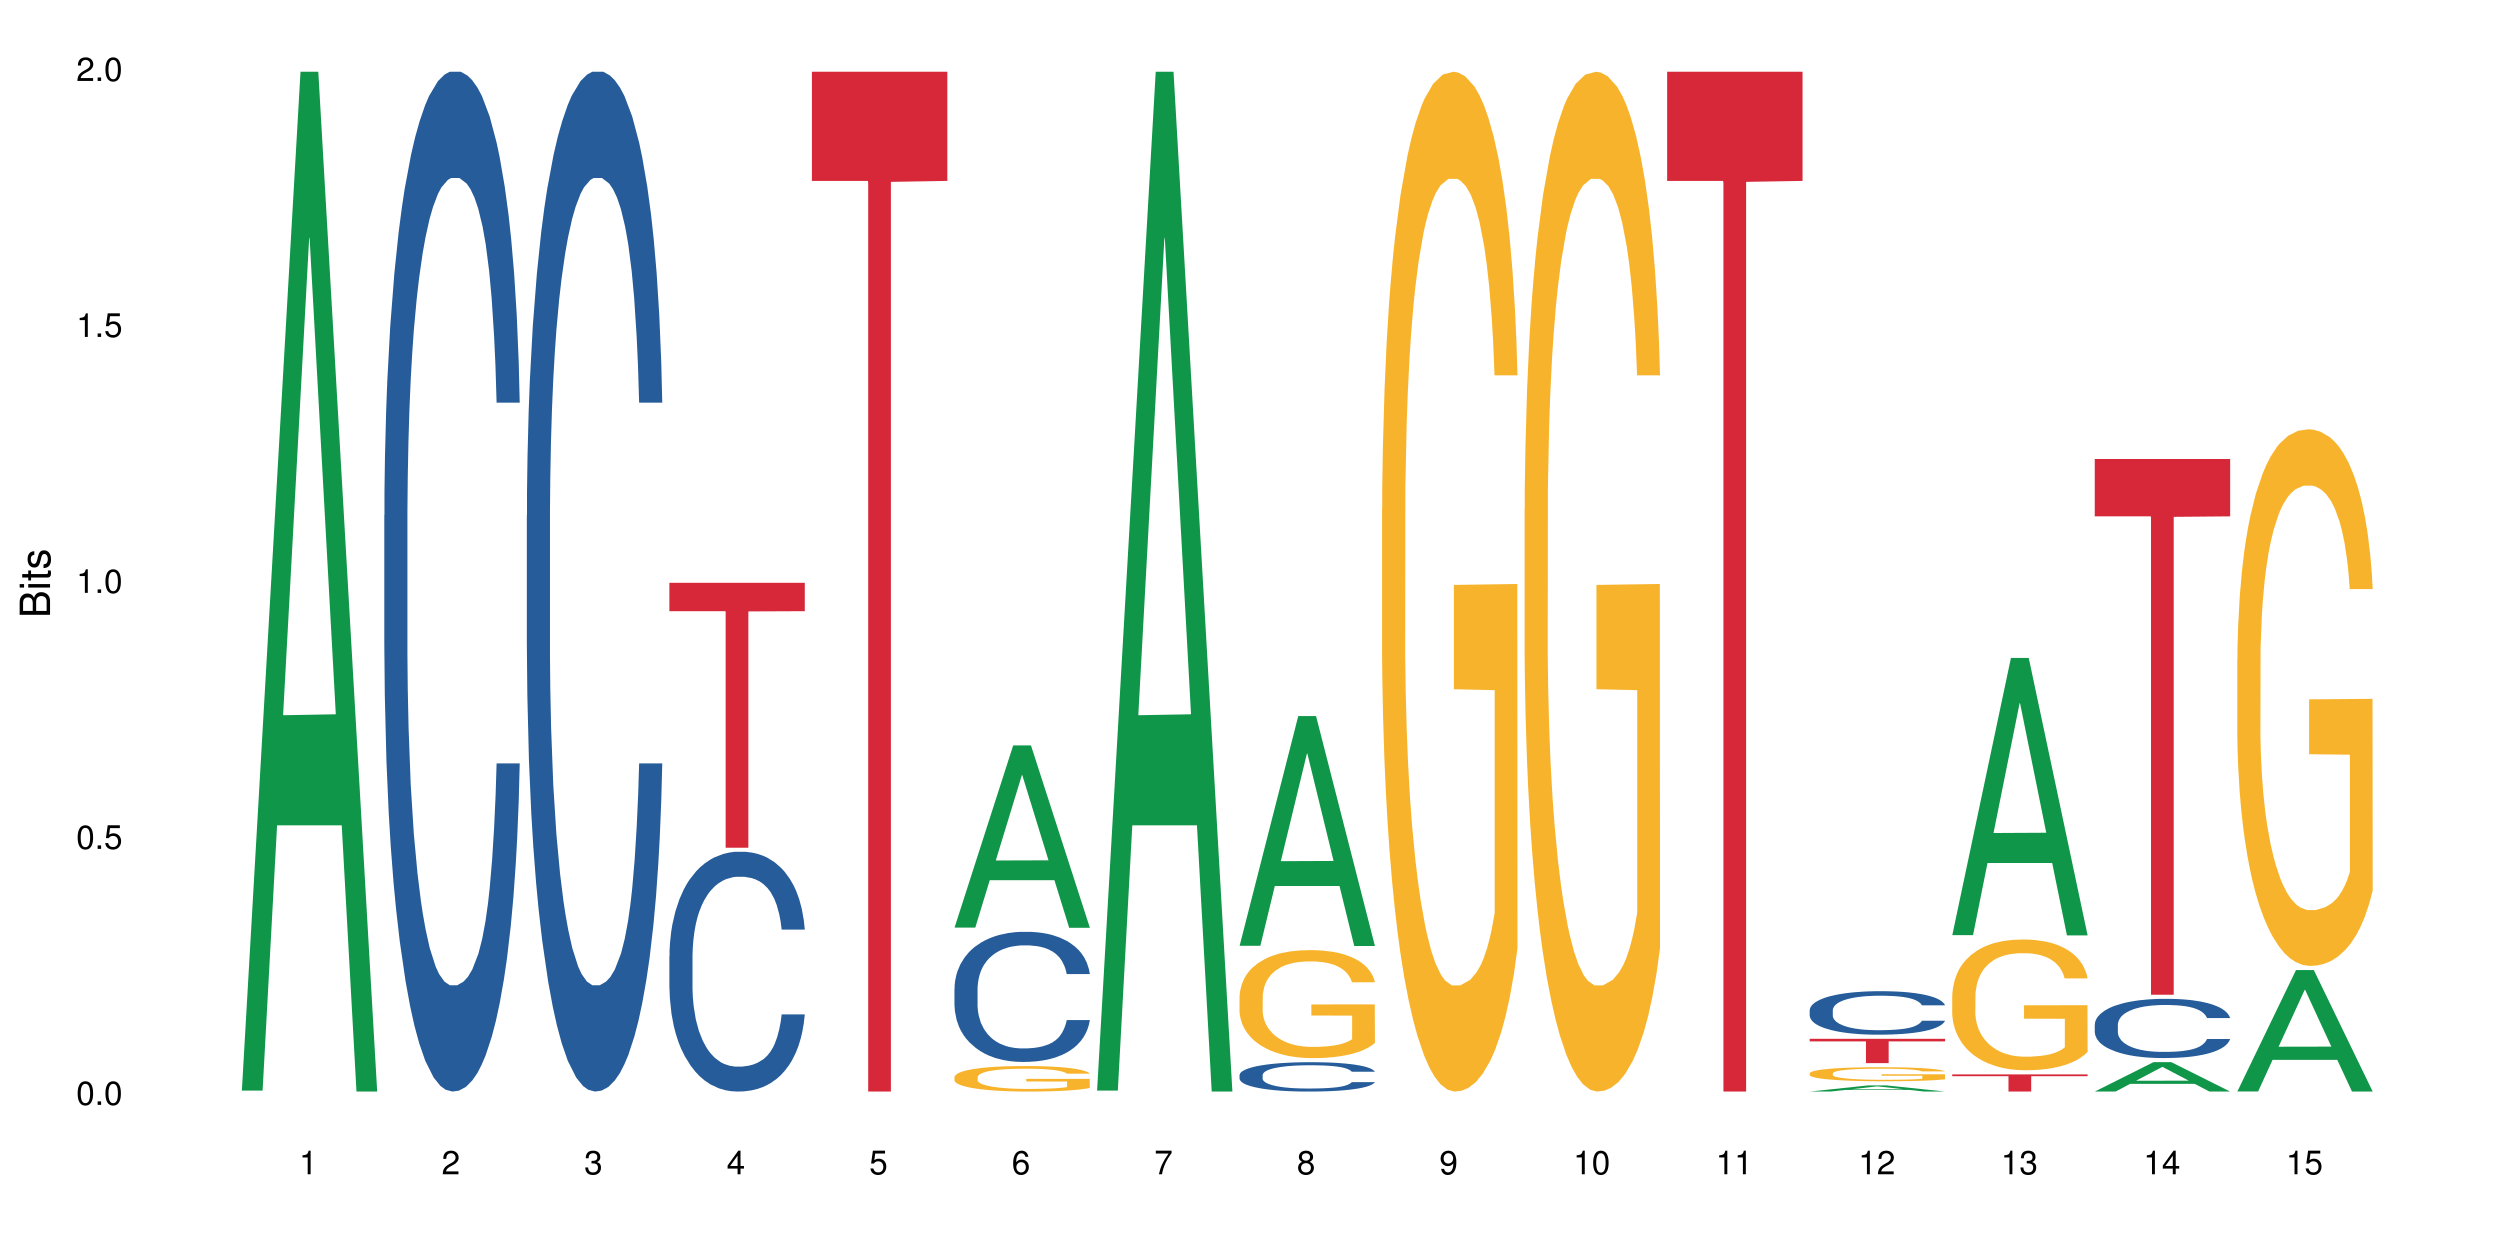 <?xml version="1.0" encoding="UTF-8"?>
<svg xmlns="http://www.w3.org/2000/svg" xmlns:xlink="http://www.w3.org/1999/xlink" width="720pt" height="360pt" viewBox="0 0 720 360" version="1.1">
<defs>
<g>
<symbol overflow="visible" id="glyph0-0">
<path style="stroke:none;" d=""/>
</symbol>
<symbol overflow="visible" id="glyph0-1">
<path style="stroke:none;" d="M 2.641 -6.797 C 2 -6.797 1.422 -6.531 1.078 -6.047 C 0.641 -5.453 0.406 -4.547 0.406 -3.297 C 0.406 -1 1.188 0.219 2.641 0.219 C 4.078 0.219 4.859 -1 4.859 -3.234 C 4.859 -4.562 4.656 -5.438 4.203 -6.047 C 3.844 -6.531 3.281 -6.797 2.641 -6.797 Z M 2.641 -6.047 C 3.547 -6.047 4 -5.125 4 -3.312 C 4 -1.375 3.562 -0.484 2.625 -0.484 C 1.734 -0.484 1.281 -1.422 1.281 -3.281 C 1.281 -5.141 1.734 -6.047 2.641 -6.047 Z M 2.641 -6.047 "/>
</symbol>
<symbol overflow="visible" id="glyph0-2">
<path style="stroke:none;" d="M 1.828 -1 L 0.828 -1 L 0.828 0 L 1.828 0 Z M 1.828 -1 "/>
</symbol>
<symbol overflow="visible" id="glyph0-3">
<path style="stroke:none;" d="M 4.562 -6.797 L 1.062 -6.797 L 0.547 -3.094 L 1.328 -3.094 C 1.719 -3.562 2.047 -3.734 2.578 -3.734 C 3.484 -3.734 4.062 -3.109 4.062 -2.094 C 4.062 -1.125 3.484 -0.531 2.578 -0.531 C 1.828 -0.531 1.375 -0.906 1.188 -1.672 L 0.328 -1.672 C 0.453 -1.109 0.547 -0.844 0.75 -0.594 C 1.125 -0.078 1.828 0.219 2.594 0.219 C 3.969 0.219 4.922 -0.781 4.922 -2.219 C 4.922 -3.562 4.031 -4.484 2.719 -4.484 C 2.25 -4.484 1.859 -4.359 1.469 -4.062 L 1.734 -5.969 L 4.562 -5.969 Z M 4.562 -6.797 "/>
</symbol>
<symbol overflow="visible" id="glyph0-4">
<path style="stroke:none;" d="M 2.484 -4.844 L 2.484 0 L 3.328 0 L 3.328 -6.797 L 2.766 -6.797 C 2.469 -5.75 2.281 -5.609 0.984 -5.453 L 0.984 -4.844 Z M 2.484 -4.844 "/>
</symbol>
<symbol overflow="visible" id="glyph0-5">
<path style="stroke:none;" d="M 4.859 -0.828 L 1.281 -0.828 C 1.359 -1.391 1.672 -1.75 2.5 -2.234 L 3.469 -2.75 C 4.406 -3.266 4.906 -3.969 4.906 -4.812 C 4.906 -5.375 4.672 -5.906 4.266 -6.266 C 3.859 -6.625 3.375 -6.797 2.719 -6.797 C 1.859 -6.797 1.219 -6.5 0.844 -5.922 C 0.609 -5.562 0.5 -5.125 0.484 -4.438 L 1.328 -4.438 C 1.359 -4.906 1.406 -5.188 1.531 -5.406 C 1.75 -5.812 2.188 -6.062 2.703 -6.062 C 3.469 -6.062 4.031 -5.516 4.031 -4.781 C 4.031 -4.25 3.719 -3.797 3.125 -3.438 L 2.234 -2.938 C 0.812 -2.141 0.406 -1.5 0.328 0 L 4.859 0 Z M 4.859 -0.828 "/>
</symbol>
<symbol overflow="visible" id="glyph0-6">
<path style="stroke:none;" d="M 2.125 -3.125 L 2.578 -3.125 C 3.516 -3.125 3.984 -2.703 3.984 -1.891 C 3.984 -1.031 3.469 -0.531 2.578 -0.531 C 1.656 -0.531 1.203 -0.984 1.156 -1.969 L 0.312 -1.969 C 0.344 -1.422 0.438 -1.078 0.609 -0.766 C 0.953 -0.109 1.625 0.219 2.547 0.219 C 3.953 0.219 4.859 -0.609 4.859 -1.906 C 4.859 -2.766 4.516 -3.25 3.703 -3.516 C 4.344 -3.766 4.656 -4.25 4.656 -4.938 C 4.656 -6.109 3.875 -6.797 2.578 -6.797 C 1.203 -6.797 0.484 -6.047 0.453 -4.609 L 1.297 -4.609 C 1.312 -5.016 1.344 -5.25 1.453 -5.453 C 1.641 -5.828 2.062 -6.062 2.594 -6.062 C 3.344 -6.062 3.797 -5.625 3.797 -4.906 C 3.797 -4.422 3.609 -4.141 3.25 -3.984 C 3.016 -3.891 2.719 -3.844 2.125 -3.844 Z M 2.125 -3.125 "/>
</symbol>
<symbol overflow="visible" id="glyph0-7">
<path style="stroke:none;" d="M 3.141 -1.625 L 3.141 0 L 3.984 0 L 3.984 -1.625 L 4.984 -1.625 L 4.984 -2.391 L 3.984 -2.391 L 3.984 -6.797 L 3.359 -6.797 L 0.266 -2.516 L 0.266 -1.625 Z M 3.141 -2.391 L 1 -2.391 L 3.141 -5.359 Z M 3.141 -2.391 "/>
</symbol>
<symbol overflow="visible" id="glyph0-8">
<path style="stroke:none;" d="M 4.781 -5.031 C 4.609 -6.141 3.891 -6.797 2.844 -6.797 C 2.094 -6.797 1.422 -6.438 1.031 -5.828 C 0.609 -5.172 0.406 -4.344 0.406 -3.094 C 0.406 -1.953 0.578 -1.234 0.984 -0.625 C 1.359 -0.078 1.953 0.219 2.703 0.219 C 3.984 0.219 4.922 -0.734 4.922 -2.078 C 4.922 -3.344 4.062 -4.234 2.844 -4.234 C 2.172 -4.234 1.641 -3.969 1.281 -3.469 C 1.281 -5.125 1.828 -6.047 2.797 -6.047 C 3.391 -6.047 3.797 -5.672 3.938 -5.031 Z M 2.734 -3.484 C 3.547 -3.484 4.062 -2.922 4.062 -2 C 4.062 -1.156 3.484 -0.531 2.703 -0.531 C 1.922 -0.531 1.328 -1.188 1.328 -2.047 C 1.328 -2.891 1.906 -3.484 2.734 -3.484 Z M 2.734 -3.484 "/>
</symbol>
<symbol overflow="visible" id="glyph0-9">
<path style="stroke:none;" d="M 4.984 -6.797 L 0.438 -6.797 L 0.438 -5.969 L 4.109 -5.969 C 2.5 -3.656 1.828 -2.234 1.328 0 L 2.219 0 C 2.594 -2.172 3.453 -4.047 4.984 -6.094 Z M 4.984 -6.797 "/>
</symbol>
<symbol overflow="visible" id="glyph0-10">
<path style="stroke:none;" d="M 3.75 -3.578 C 4.453 -4 4.688 -4.344 4.688 -4.984 C 4.688 -6.047 3.844 -6.797 2.641 -6.797 C 1.438 -6.797 0.594 -6.047 0.594 -4.984 C 0.594 -4.359 0.828 -4.016 1.516 -3.578 C 0.734 -3.203 0.359 -2.641 0.359 -1.891 C 0.359 -0.641 1.297 0.219 2.641 0.219 C 3.984 0.219 4.922 -0.641 4.922 -1.875 C 4.922 -2.641 4.531 -3.203 3.75 -3.578 Z M 2.641 -6.047 C 3.359 -6.047 3.812 -5.625 3.812 -4.969 C 3.812 -4.344 3.344 -3.922 2.641 -3.922 C 1.922 -3.922 1.453 -4.344 1.453 -4.984 C 1.453 -5.625 1.922 -6.047 2.641 -6.047 Z M 2.641 -3.203 C 3.484 -3.203 4.062 -2.672 4.062 -1.875 C 4.062 -1.062 3.484 -0.531 2.625 -0.531 C 1.797 -0.531 1.219 -1.078 1.219 -1.875 C 1.219 -2.672 1.797 -3.203 2.641 -3.203 Z M 2.641 -3.203 "/>
</symbol>
<symbol overflow="visible" id="glyph0-11">
<path style="stroke:none;" d="M 0.516 -1.547 C 0.672 -0.438 1.406 0.219 2.438 0.219 C 3.188 0.219 3.859 -0.141 4.266 -0.75 C 4.688 -1.406 4.891 -2.25 4.891 -3.484 C 4.891 -4.625 4.703 -5.359 4.312 -5.953 C 3.938 -6.5 3.344 -6.797 2.594 -6.797 C 1.297 -6.797 0.359 -5.844 0.359 -4.516 C 0.359 -3.25 1.234 -2.344 2.453 -2.344 C 3.094 -2.344 3.562 -2.578 4.016 -3.109 C 4 -1.453 3.469 -0.531 2.5 -0.531 C 1.906 -0.531 1.484 -0.906 1.359 -1.547 Z M 2.578 -6.062 C 3.375 -6.062 3.969 -5.406 3.969 -4.531 C 3.969 -3.688 3.375 -3.094 2.547 -3.094 C 1.734 -3.094 1.234 -3.672 1.234 -4.578 C 1.234 -5.438 1.797 -6.062 2.578 -6.062 Z M 2.578 -6.062 "/>
</symbol>
<symbol overflow="visible" id="glyph1-0">
<path style="stroke:none;" d=""/>
</symbol>
<symbol overflow="visible" id="glyph1-1">
<path style="stroke:none;" d="M 0 -0.953 L 0 -4.891 C 0 -5.719 -0.234 -6.344 -0.734 -6.797 C -1.188 -7.234 -1.812 -7.469 -2.5 -7.469 C -3.547 -7.469 -4.188 -7 -4.625 -5.875 C -4.984 -6.672 -5.641 -7.094 -6.531 -7.094 C -7.156 -7.094 -7.734 -6.859 -8.141 -6.391 C -8.562 -5.938 -8.75 -5.344 -8.75 -4.5 L -8.75 -0.953 Z M -4.984 -2.062 L -7.766 -2.062 L -7.766 -4.219 C -7.766 -4.844 -7.688 -5.203 -7.453 -5.5 C -7.219 -5.812 -6.859 -5.969 -6.375 -5.969 C -5.906 -5.969 -5.531 -5.812 -5.297 -5.5 C -5.062 -5.203 -4.984 -4.844 -4.984 -4.219 Z M -0.984 -2.062 L -4 -2.062 L -4 -4.781 C -4 -5.328 -3.859 -5.688 -3.578 -5.953 C -3.297 -6.219 -2.922 -6.359 -2.484 -6.359 C -2.062 -6.359 -1.688 -6.219 -1.406 -5.953 C -1.109 -5.688 -0.984 -5.328 -0.984 -4.781 Z M -0.984 -2.062 "/>
</symbol>
<symbol overflow="visible" id="glyph1-2">
<path style="stroke:none;" d="M -6.281 -1.797 L -6.281 -0.797 L 0 -0.797 L 0 -1.797 Z M -8.75 -1.797 L -8.75 -0.797 L -7.484 -0.797 L -7.484 -1.797 Z M -8.75 -1.797 "/>
</symbol>
<symbol overflow="visible" id="glyph1-3">
<path style="stroke:none;" d="M -6.281 -3.047 L -6.281 -2.016 L -8.016 -2.016 L -8.016 -1.016 L -6.281 -1.016 L -6.281 -0.172 L -5.469 -0.172 L -5.469 -1.016 L -0.719 -1.016 C -0.078 -1.016 0.281 -1.453 0.281 -2.234 C 0.281 -2.469 0.25 -2.719 0.188 -3.047 L -0.641 -3.047 C -0.609 -2.922 -0.594 -2.766 -0.594 -2.562 C -0.594 -2.141 -0.719 -2.016 -1.156 -2.016 L -5.469 -2.016 L -5.469 -3.047 Z M -6.281 -3.047 "/>
</symbol>
<symbol overflow="visible" id="glyph1-4">
<path style="stroke:none;" d="M -4.531 -5.25 C -5.766 -5.25 -6.469 -4.422 -6.469 -2.969 C -6.469 -1.516 -5.719 -0.562 -4.547 -0.562 C -3.562 -0.562 -3.094 -1.062 -2.734 -2.562 L -2.516 -3.484 C -2.344 -4.188 -2.094 -4.469 -1.625 -4.469 C -1.047 -4.469 -0.641 -3.875 -0.641 -3 C -0.641 -2.453 -0.797 -2 -1.062 -1.75 C -1.25 -1.594 -1.422 -1.531 -1.875 -1.469 L -1.875 -0.406 C -0.422 -0.453 0.281 -1.266 0.281 -2.922 C 0.281 -4.5 -0.5 -5.516 -1.719 -5.516 C -2.656 -5.516 -3.172 -4.984 -3.469 -3.734 L -3.703 -2.766 C -3.891 -1.953 -4.156 -1.609 -4.594 -1.609 C -5.172 -1.609 -5.547 -2.125 -5.547 -2.938 C -5.547 -3.75 -5.203 -4.172 -4.531 -4.203 Z M -4.531 -5.25 "/>
</symbol>
</g>
</defs>
<g id="surface21832">
<rect x="0" y="0" width="720" height="360" style="fill:rgb(100%,100%,100%);fill-opacity:1;stroke:none;"/>
<path style=" stroke:none;fill-rule:nonzero;fill:rgb(6.275%,58.824%,28.235%);fill-opacity:1;" d="M 69.629 314.094 L 69.672 313.82 L 86.547 20.664 L 91.672 20.664 L 108.629 314.371 L 102.668 314.371 L 98.418 237.703 L 79.797 237.703 L 75.629 314.094 L 69.629 314.094 L 81.586 205.988 L 96.711 205.711 L 89.172 68.648 L 89.086 68.375 L 89.004 69.199 L 81.547 205.711 L 81.586 205.988 Z M 69.629 314.094 "/>
<path style=" stroke:none;fill-rule:nonzero;fill:rgb(14.51%,36.078%,60%);fill-opacity:1;" d="M 110.68 148.457 L 110.727 148.188 L 110.727 141.742 L 110.871 131.543 L 111.203 118.656 L 111.535 109.797 L 112.391 93.957 L 113.582 78.652 L 114.816 66.84 L 115.723 59.859 L 116.531 54.492 L 118.383 44.559 L 119.574 39.457 L 120.859 34.891 L 122.426 30.328 L 123.57 27.645 L 126.137 23.348 L 128.039 21.469 L 129.512 20.664 L 132.699 20.664 L 134.602 21.738 L 135.98 23.078 L 137.504 25.227 L 138.789 27.645 L 141.023 33.551 L 143.02 41.066 L 143.922 45.363 L 145.352 53.684 L 146.445 61.738 L 147.207 68.719 L 148.062 78.652 L 148.82 90.734 L 149.395 104.426 L 149.68 115.969 L 143.02 115.969 L 142.688 105.23 L 142.305 96.91 L 141.594 85.902 L 140.879 78.117 L 139.883 70.332 L 138.977 65.23 L 137.742 60.129 L 136.648 56.906 L 135.504 54.492 L 134.41 52.879 L 132.32 51.27 L 129.895 51.27 L 128.988 51.805 L 127.137 53.953 L 126.137 55.832 L 124.711 59.59 L 123.711 63.082 L 122.523 68.449 L 121.715 73.016 L 120.715 79.996 L 120 86.172 L 119.191 95.031 L 118.719 101.742 L 118.289 109.258 L 117.91 118.117 L 117.625 127.516 L 117.434 137.449 L 117.34 147.113 L 117.34 188.727 L 117.434 198.391 L 117.672 209.668 L 118.289 226.043 L 119.191 240.273 L 120.238 251.547 L 121.238 259.602 L 121.809 263.359 L 122.57 267.656 L 123.758 273.027 L 125.473 278.395 L 126.469 280.543 L 127.992 282.691 L 129.562 283.766 L 131.652 283.766 L 133.508 282.691 L 134.746 281.348 L 136.027 279.199 L 137.789 274.637 L 138.883 270.34 L 139.832 265.242 L 140.547 260.141 L 141.023 255.844 L 141.734 247.52 L 142.305 238.395 L 142.734 228.996 L 143.02 219.867 L 149.68 219.867 L 149.395 230.609 L 148.965 241.078 L 148.535 248.863 L 147.871 258.262 L 147.109 266.582 L 146.016 275.98 L 145.113 282.152 L 143.922 288.867 L 142.828 293.969 L 141.641 298.531 L 139.883 303.898 L 138.738 306.586 L 137.504 309 L 136.027 311.148 L 134.176 313.027 L 132.176 314.102 L 130.32 314.371 L 128.324 313.832 L 126.852 312.762 L 124.898 310.344 L 122.473 305.512 L 120.715 300.41 L 119.336 295.309 L 118.148 289.941 L 116.816 282.691 L 115.102 270.879 L 114.059 261.75 L 113.344 254.234 L 112.535 243.762 L 111.965 234.367 L 111.297 219.332 L 110.824 200.27 L 110.68 185.504 Z M 110.68 148.457 "/>
<path style=" stroke:none;fill-rule:nonzero;fill:rgb(14.51%,36.078%,60%);fill-opacity:1;" d="M 151.73 148.457 L 151.777 148.188 L 151.777 141.742 L 151.922 131.543 L 152.254 118.656 L 152.586 109.797 L 153.441 93.957 L 154.633 78.652 L 155.867 66.84 L 156.773 59.859 L 157.582 54.492 L 159.434 44.559 L 160.625 39.457 L 161.91 34.891 L 163.477 30.328 L 164.617 27.645 L 167.188 23.348 L 169.09 21.469 L 170.562 20.664 L 173.75 20.664 L 175.652 21.738 L 177.031 23.078 L 178.555 25.227 L 179.84 27.645 L 182.074 33.551 L 184.07 41.066 L 184.973 45.363 L 186.402 53.684 L 187.496 61.738 L 188.254 68.719 L 189.113 78.652 L 189.871 90.734 L 190.445 104.426 L 190.73 115.969 L 184.07 115.969 L 183.738 105.23 L 183.355 96.91 L 182.645 85.902 L 181.93 78.117 L 180.934 70.332 L 180.027 65.23 L 178.793 60.129 L 177.699 56.906 L 176.555 54.492 L 175.461 52.879 L 173.371 51.27 L 170.945 51.27 L 170.039 51.805 L 168.188 53.953 L 167.188 55.832 L 165.762 59.59 L 164.762 63.082 L 163.574 68.449 L 162.766 73.016 L 161.766 79.996 L 161.051 86.172 L 160.242 95.031 L 159.77 101.742 L 159.34 109.258 L 158.961 118.117 L 158.676 127.516 L 158.484 137.449 L 158.391 147.113 L 158.391 188.727 L 158.484 198.391 L 158.723 209.668 L 159.34 226.043 L 160.242 240.273 L 161.289 251.547 L 162.289 259.602 L 162.859 263.359 L 163.621 267.656 L 164.809 273.027 L 166.52 278.395 L 167.52 280.543 L 169.043 282.691 L 170.613 283.766 L 172.703 283.766 L 174.559 282.691 L 175.797 281.348 L 177.078 279.199 L 178.84 274.637 L 179.934 270.34 L 180.883 265.242 L 181.598 260.141 L 182.074 255.844 L 182.785 247.52 L 183.355 238.395 L 183.785 228.996 L 184.07 219.867 L 190.73 219.867 L 190.445 230.609 L 190.016 241.078 L 189.586 248.863 L 188.922 258.262 L 188.16 266.582 L 187.066 275.98 L 186.164 282.152 L 184.973 288.867 L 183.879 293.969 L 182.691 298.531 L 180.934 303.898 L 179.789 306.586 L 178.555 309 L 177.078 311.148 L 175.227 313.027 L 173.227 314.102 L 171.371 314.371 L 169.375 313.832 L 167.902 312.762 L 165.949 310.344 L 163.523 305.512 L 161.766 300.41 L 160.387 295.309 L 159.199 289.941 L 157.867 282.691 L 156.152 270.879 L 155.105 261.75 L 154.395 254.234 L 153.586 243.762 L 153.016 234.367 L 152.348 219.332 L 151.875 200.27 L 151.73 185.504 Z M 151.73 148.457 "/>
<path style=" stroke:none;fill-rule:nonzero;fill:rgb(14.51%,36.078%,60%);fill-opacity:1;" d="M 192.781 275.363 L 192.828 275.301 L 192.828 273.785 L 192.973 271.387 L 193.305 268.359 L 193.637 266.277 L 194.492 262.551 L 195.684 258.953 L 196.918 256.176 L 197.824 254.535 L 198.633 253.273 L 200.484 250.938 L 201.676 249.738 L 202.957 248.664 L 204.527 247.594 L 205.668 246.961 L 208.238 245.953 L 210.141 245.512 L 211.613 245.32 L 214.801 245.32 L 216.703 245.574 L 218.082 245.891 L 219.605 246.395 L 220.887 246.961 L 223.125 248.352 L 225.121 250.117 L 226.023 251.129 L 227.453 253.086 L 228.547 254.977 L 229.305 256.617 L 230.164 258.953 L 230.922 261.793 L 231.496 265.012 L 231.781 267.727 L 225.121 267.727 L 224.789 265.203 L 224.406 263.246 L 223.695 260.656 L 222.98 258.828 L 221.984 256.996 L 221.078 255.797 L 219.844 254.598 L 218.75 253.84 L 217.605 253.273 L 216.512 252.895 L 214.422 252.516 L 211.996 252.516 L 211.09 252.641 L 209.238 253.148 L 208.238 253.59 L 206.812 254.473 L 205.812 255.293 L 204.625 256.555 L 203.816 257.629 L 202.816 259.27 L 202.102 260.723 L 201.293 262.805 L 200.82 264.383 L 200.391 266.148 L 200.012 268.23 L 199.727 270.441 L 199.535 272.777 L 199.441 275.047 L 199.441 284.832 L 199.535 287.105 L 199.773 289.754 L 200.391 293.605 L 201.293 296.949 L 202.34 299.602 L 203.34 301.496 L 203.91 302.379 L 204.672 303.387 L 205.859 304.652 L 207.57 305.914 L 208.57 306.418 L 210.094 306.922 L 211.664 307.176 L 213.754 307.176 L 215.609 306.922 L 216.848 306.605 L 218.129 306.102 L 219.891 305.031 L 220.984 304.02 L 221.934 302.82 L 222.648 301.621 L 223.125 300.609 L 223.836 298.656 L 224.406 296.508 L 224.836 294.301 L 225.121 292.152 L 231.781 292.152 L 231.496 294.68 L 231.066 297.141 L 230.637 298.969 L 229.973 301.18 L 229.211 303.137 L 228.117 305.344 L 227.215 306.797 L 226.023 308.375 L 224.93 309.574 L 223.742 310.648 L 221.984 311.91 L 220.84 312.539 L 219.605 313.109 L 218.129 313.613 L 216.277 314.055 L 214.277 314.309 L 212.422 314.371 L 210.426 314.246 L 208.953 313.992 L 207 313.426 L 204.574 312.289 L 202.816 311.09 L 201.438 309.891 L 200.25 308.629 L 198.918 306.922 L 197.203 304.145 L 196.156 302 L 195.445 300.234 L 194.637 297.77 L 194.066 295.562 L 193.398 292.027 L 192.926 287.547 L 192.781 284.074 Z M 192.781 275.363 "/>
<path style=" stroke:none;fill-rule:nonzero;fill:rgb(83.922%,15.686%,22.353%);fill-opacity:1;" d="M 192.781 167.852 L 231.781 167.852 L 231.781 176.016 L 215.527 176.09 L 215.527 244.141 L 208.988 244.141 L 208.988 176.16 L 208.891 176.016 L 192.781 176.016 Z M 192.781 167.852 "/>
<path style=" stroke:none;fill-rule:nonzero;fill:rgb(83.922%,15.686%,22.353%);fill-opacity:1;" d="M 233.832 20.664 L 272.832 20.664 L 272.832 52.102 L 256.578 52.379 L 256.578 314.371 L 250.039 314.371 L 250.039 52.652 L 249.941 52.102 L 233.832 52.102 Z M 233.832 20.664 "/>
<path style=" stroke:none;fill-rule:nonzero;fill:rgb(6.275%,58.824%,28.235%);fill-opacity:1;" d="M 274.883 267.148 L 274.926 267.102 L 291.797 214.684 L 296.922 214.684 L 313.883 267.199 L 307.922 267.199 L 303.672 253.492 L 285.051 253.492 L 280.883 267.148 L 274.883 267.148 L 286.84 247.82 L 301.965 247.77 L 294.422 223.262 L 294.34 223.215 L 294.258 223.363 L 286.801 247.77 L 286.84 247.82 Z M 274.883 267.148 "/>
<path style=" stroke:none;fill-rule:nonzero;fill:rgb(14.51%,36.078%,60%);fill-opacity:1;" d="M 274.883 284.68 L 274.93 284.645 L 274.93 283.82 L 275.074 282.52 L 275.406 280.879 L 275.738 279.746 L 276.594 277.727 L 277.785 275.773 L 279.02 274.27 L 279.926 273.379 L 280.734 272.691 L 282.586 271.426 L 283.777 270.777 L 285.059 270.195 L 286.629 269.613 L 287.77 269.27 L 290.34 268.723 L 292.242 268.48 L 293.715 268.379 L 296.902 268.379 L 298.805 268.516 L 300.184 268.688 L 301.707 268.961 L 302.988 269.27 L 305.227 270.023 L 307.223 270.98 L 308.125 271.527 L 309.555 272.59 L 310.648 273.617 L 311.406 274.508 L 312.266 275.773 L 313.023 277.316 L 313.594 279.062 L 313.883 280.535 L 307.223 280.535 L 306.891 279.164 L 306.508 278.102 L 305.797 276.699 L 305.082 275.707 L 304.082 274.715 L 303.18 274.062 L 301.945 273.414 L 300.852 273 L 299.707 272.691 L 298.613 272.488 L 296.523 272.281 L 294.098 272.281 L 293.191 272.352 L 291.34 272.625 L 290.34 272.863 L 288.914 273.344 L 287.914 273.789 L 286.727 274.473 L 285.918 275.055 L 284.918 275.945 L 284.203 276.734 L 283.395 277.863 L 282.922 278.719 L 282.492 279.68 L 282.113 280.809 L 281.828 282.008 L 281.637 283.273 L 281.539 284.508 L 281.539 289.812 L 281.637 291.047 L 281.875 292.484 L 282.492 294.574 L 283.395 296.391 L 284.441 297.828 L 285.441 298.855 L 286.012 299.332 L 286.773 299.883 L 287.961 300.566 L 289.672 301.25 L 290.672 301.523 L 292.195 301.801 L 293.762 301.938 L 295.855 301.938 L 297.711 301.801 L 298.949 301.629 L 300.23 301.355 L 301.992 300.773 L 303.086 300.223 L 304.035 299.574 L 304.75 298.922 L 305.227 298.375 L 305.938 297.312 L 306.508 296.148 L 306.938 294.949 L 307.223 293.785 L 313.883 293.785 L 313.594 295.156 L 313.168 296.492 L 312.738 297.484 L 312.074 298.684 L 311.312 299.746 L 310.219 300.941 L 309.316 301.73 L 308.125 302.586 L 307.031 303.238 L 305.844 303.82 L 304.082 304.504 L 302.941 304.848 L 301.707 305.156 L 300.23 305.43 L 298.375 305.668 L 296.379 305.805 L 294.523 305.84 L 292.527 305.77 L 291.051 305.633 L 289.102 305.324 L 286.676 304.711 L 284.918 304.059 L 283.539 303.41 L 282.348 302.723 L 281.02 301.801 L 279.305 300.293 L 278.258 299.129 L 277.547 298.168 L 276.738 296.832 L 276.168 295.637 L 275.5 293.719 L 275.027 291.285 L 274.883 289.402 Z M 274.883 284.68 "/>
<path style=" stroke:none;fill-rule:nonzero;fill:rgb(96.863%,70.196%,16.863%);fill-opacity:1;" d="M 274.883 310.168 L 274.93 310.16 L 274.93 310.027 L 275.121 309.727 L 275.598 309.309 L 276.215 308.965 L 276.879 308.699 L 277.309 308.555 L 278.023 308.355 L 278.641 308.207 L 280.211 307.906 L 282.207 307.625 L 283.301 307.504 L 284.539 307.387 L 286.297 307.262 L 287.105 307.215 L 289.578 307.105 L 292.383 307.039 L 295.477 307.02 L 296.902 307.027 L 298.852 307.055 L 301.516 307.125 L 303.039 307.195 L 304.227 307.262 L 305.465 307.348 L 306.984 307.48 L 308.41 307.645 L 309.555 307.805 L 310.695 308.008 L 311.645 308.223 L 312.453 308.457 L 313.168 308.738 L 313.594 308.973 L 313.883 309.207 L 307.27 309.207 L 306.891 308.973 L 306.461 308.793 L 305.75 308.57 L 305.035 308.41 L 304.32 308.281 L 302.988 308.105 L 301.848 308 L 300.422 307.906 L 299.043 307.844 L 297.473 307.805 L 296.523 307.793 L 294 307.793 L 291.719 307.84 L 290.387 307.891 L 289.438 307.945 L 288.105 308.047 L 287.297 308.125 L 286.82 308.18 L 285.395 308.391 L 284.441 308.578 L 283.918 308.703 L 283.254 308.906 L 282.777 309.086 L 282.254 309.355 L 281.969 309.559 L 281.59 310.012 L 281.539 311.223 L 281.684 311.477 L 281.969 311.754 L 282.348 311.992 L 282.922 312.25 L 283.492 312.445 L 284.488 312.707 L 285.344 312.879 L 286.012 312.996 L 287.297 313.176 L 287.82 313.234 L 289.055 313.355 L 290.34 313.449 L 291.91 313.531 L 293.098 313.57 L 295 313.605 L 297.426 313.605 L 300.277 313.566 L 302.086 313.512 L 303.324 313.457 L 304.133 313.41 L 305.129 313.336 L 305.844 313.27 L 306.508 313.195 L 307.316 313.082 L 307.316 311.477 L 295.57 311.469 L 295.57 310.719 L 313.832 310.711 L 313.883 313.336 L 312.883 313.52 L 311.645 313.691 L 310.457 313.828 L 309.219 313.941 L 307.461 314.07 L 306.035 314.148 L 303.848 314.242 L 301.848 314.305 L 299.758 314.344 L 297.902 314.363 L 295.715 314.371 L 293.762 314.355 L 291.672 314.316 L 290.008 314.262 L 288.484 314.195 L 286.961 314.109 L 285.059 313.969 L 283.824 313.855 L 282.539 313.711 L 281.254 313.543 L 280.113 313.363 L 279.352 313.223 L 278.594 313.062 L 277.785 312.859 L 277.023 312.633 L 276.453 312.422 L 275.93 312.188 L 275.547 311.969 L 275.168 311.664 L 274.977 311.422 L 274.883 311.215 Z M 274.883 310.168 "/>
<path style=" stroke:none;fill-rule:nonzero;fill:rgb(6.275%,58.824%,28.235%);fill-opacity:1;" d="M 315.934 314.094 L 315.977 313.82 L 332.848 20.664 L 337.973 20.664 L 354.93 314.371 L 348.973 314.371 L 344.723 237.703 L 326.102 237.703 L 321.934 314.094 L 315.934 314.094 L 327.891 205.988 L 343.016 205.711 L 335.473 68.648 L 335.391 68.375 L 335.309 69.199 L 327.848 205.711 L 327.891 205.988 Z M 315.934 314.094 "/>
<path style=" stroke:none;fill-rule:nonzero;fill:rgb(6.275%,58.824%,28.235%);fill-opacity:1;" d="M 356.984 272.391 L 357.027 272.328 L 373.898 206.227 L 379.023 206.227 L 395.98 272.453 L 390.023 272.453 L 385.773 255.168 L 367.148 255.168 L 362.984 272.391 L 356.984 272.391 L 368.941 248.016 L 384.066 247.953 L 376.523 217.047 L 376.441 216.984 L 376.359 217.172 L 368.898 247.953 L 368.941 248.016 Z M 356.984 272.391 "/>
<path style=" stroke:none;fill-rule:nonzero;fill:rgb(14.51%,36.078%,60%);fill-opacity:1;" d="M 356.984 309.598 L 357.031 309.59 L 357.031 309.402 L 357.176 309.109 L 357.508 308.738 L 357.84 308.484 L 358.695 308.031 L 359.887 307.59 L 361.121 307.25 L 362.023 307.047 L 362.832 306.895 L 364.688 306.609 L 365.879 306.461 L 367.16 306.332 L 368.73 306.199 L 369.871 306.121 L 372.441 305.996 L 374.344 305.945 L 375.816 305.922 L 379.004 305.922 L 380.906 305.953 L 382.285 305.992 L 383.809 306.051 L 385.09 306.121 L 387.328 306.293 L 389.324 306.508 L 390.227 306.633 L 391.656 306.871 L 392.75 307.102 L 393.508 307.305 L 394.367 307.59 L 395.125 307.938 L 395.695 308.332 L 395.98 308.664 L 389.324 308.664 L 388.992 308.355 L 388.609 308.113 L 387.898 307.797 L 387.184 307.574 L 386.184 307.352 L 385.281 307.203 L 384.047 307.055 L 382.953 306.965 L 381.809 306.895 L 380.715 306.848 L 378.625 306.801 L 376.199 306.801 L 375.293 306.816 L 373.438 306.879 L 372.441 306.934 L 371.016 307.039 L 370.016 307.141 L 368.828 307.297 L 368.02 307.426 L 367.02 307.629 L 366.305 307.805 L 365.496 308.059 L 365.023 308.254 L 364.594 308.469 L 364.215 308.723 L 363.926 308.996 L 363.738 309.281 L 363.641 309.559 L 363.641 310.758 L 363.738 311.035 L 363.977 311.359 L 364.594 311.828 L 365.496 312.238 L 366.543 312.562 L 367.543 312.797 L 368.113 312.902 L 368.875 313.027 L 370.062 313.18 L 371.773 313.336 L 372.773 313.398 L 374.297 313.461 L 375.863 313.488 L 377.957 313.488 L 379.812 313.461 L 381.047 313.422 L 382.332 313.359 L 384.094 313.227 L 385.188 313.105 L 386.137 312.957 L 386.852 312.809 L 387.328 312.688 L 388.039 312.449 L 388.609 312.184 L 389.039 311.914 L 389.324 311.652 L 395.98 311.652 L 395.695 311.961 L 395.27 312.262 L 394.84 312.484 L 394.176 312.758 L 393.414 312.996 L 392.32 313.266 L 391.418 313.445 L 390.227 313.637 L 389.133 313.785 L 387.945 313.914 L 386.184 314.07 L 385.043 314.148 L 383.809 314.215 L 382.332 314.277 L 380.477 314.332 L 378.48 314.363 L 376.625 314.371 L 374.629 314.355 L 373.152 314.324 L 371.203 314.254 L 368.777 314.117 L 367.02 313.969 L 365.641 313.82 L 364.449 313.668 L 363.121 313.461 L 361.406 313.121 L 360.359 312.855 L 359.648 312.641 L 358.84 312.34 L 358.27 312.07 L 357.602 311.637 L 357.125 311.09 L 356.984 310.664 Z M 356.984 309.598 "/>
<path style=" stroke:none;fill-rule:nonzero;fill:rgb(96.863%,70.196%,16.863%);fill-opacity:1;" d="M 356.984 286.957 L 357.031 286.93 L 357.031 286.359 L 357.223 285.082 L 357.699 283.32 L 358.316 281.871 L 358.98 280.734 L 359.41 280.141 L 360.121 279.285 L 360.742 278.66 L 362.312 277.383 L 364.309 276.191 L 365.402 275.68 L 366.637 275.195 L 368.398 274.656 L 369.207 274.457 L 371.68 274.004 L 374.484 273.719 L 377.578 273.633 L 379.004 273.664 L 380.953 273.777 L 383.617 274.09 L 385.141 274.371 L 386.328 274.656 L 387.562 275.027 L 389.086 275.594 L 390.512 276.277 L 391.656 276.957 L 392.797 277.809 L 393.746 278.719 L 394.555 279.715 L 395.27 280.906 L 395.695 281.902 L 395.98 282.895 L 389.371 282.895 L 388.992 281.902 L 388.562 281.133 L 387.852 280.195 L 387.137 279.516 L 386.422 278.973 L 385.09 278.234 L 383.949 277.781 L 382.523 277.383 L 381.145 277.129 L 379.574 276.957 L 378.625 276.902 L 376.102 276.902 L 373.82 277.098 L 372.488 277.328 L 371.535 277.555 L 370.207 277.98 L 369.398 278.32 L 368.922 278.547 L 367.496 279.43 L 366.543 280.223 L 366.02 280.766 L 365.355 281.617 L 364.879 282.383 L 364.355 283.52 L 364.07 284.371 L 363.691 286.305 L 363.641 291.418 L 363.785 292.496 L 364.07 293.66 L 364.449 294.684 L 365.023 295.766 L 365.594 296.59 L 366.59 297.695 L 367.445 298.434 L 368.113 298.918 L 369.398 299.684 L 369.922 299.941 L 371.156 300.453 L 372.441 300.848 L 374.012 301.191 L 375.199 301.359 L 377.102 301.504 L 379.527 301.504 L 382.379 301.332 L 384.188 301.105 L 385.426 300.879 L 386.234 300.68 L 387.23 300.367 L 387.945 300.082 L 388.609 299.77 L 389.418 299.285 L 389.418 292.496 L 377.672 292.469 L 377.672 289.285 L 395.934 289.258 L 395.98 300.367 L 394.984 301.133 L 393.746 301.871 L 392.559 302.441 L 391.32 302.922 L 389.562 303.461 L 388.137 303.805 L 385.949 304.203 L 383.949 304.457 L 381.855 304.629 L 380.004 304.711 L 377.816 304.742 L 375.863 304.684 L 373.773 304.516 L 372.109 304.285 L 370.586 304.004 L 369.062 303.633 L 367.16 303.035 L 365.926 302.555 L 364.641 301.957 L 363.355 301.246 L 362.215 300.48 L 361.453 299.883 L 360.695 299.203 L 359.887 298.348 L 359.125 297.383 L 358.555 296.504 L 358.031 295.508 L 357.648 294.57 L 357.27 293.293 L 357.078 292.27 L 356.984 291.391 Z M 356.984 286.957 "/>
<path style=" stroke:none;fill-rule:nonzero;fill:rgb(96.863%,70.196%,16.863%);fill-opacity:1;" d="M 398.035 146.461 L 398.082 146.191 L 398.082 140.828 L 398.273 128.758 L 398.75 112.129 L 399.367 98.449 L 400.031 87.719 L 400.461 82.086 L 401.172 74.039 L 401.793 68.141 L 403.363 56.07 L 405.359 44.805 L 406.453 39.977 L 407.688 35.414 L 409.449 30.32 L 410.258 28.441 L 412.73 24.148 L 415.535 21.469 L 418.629 20.664 L 420.055 20.93 L 422.004 22.004 L 424.668 24.953 L 426.191 27.637 L 427.379 30.32 L 428.613 33.805 L 430.137 39.172 L 431.562 45.609 L 432.707 52.047 L 433.848 60.094 L 434.797 68.676 L 435.605 78.062 L 436.32 89.328 L 436.746 98.715 L 437.031 108.105 L 430.422 108.105 L 430.043 98.715 L 429.613 91.477 L 428.902 82.625 L 428.188 76.188 L 427.473 71.09 L 426.141 64.117 L 425 59.824 L 423.574 56.07 L 422.195 53.656 L 420.625 52.047 L 419.676 51.508 L 417.152 51.508 L 414.871 53.387 L 413.539 55.531 L 412.586 57.68 L 411.258 61.703 L 410.449 64.922 L 409.973 67.066 L 408.547 75.383 L 407.594 82.891 L 407.07 87.988 L 406.406 96.035 L 405.93 103.277 L 405.406 114.004 L 405.121 122.051 L 404.742 140.293 L 404.691 188.574 L 404.836 198.766 L 405.121 209.762 L 405.5 219.418 L 406.07 229.609 L 406.645 237.391 L 407.641 247.852 L 408.496 254.824 L 409.164 259.383 L 410.449 266.625 L 410.973 269.039 L 412.207 273.867 L 413.492 277.625 L 415.062 280.844 L 416.25 282.453 L 418.152 283.793 L 420.578 283.793 L 423.43 282.184 L 425.238 280.039 L 426.477 277.891 L 427.285 276.016 L 428.281 273.062 L 428.996 270.383 L 429.66 267.43 L 430.469 262.871 L 430.469 198.766 L 418.723 198.496 L 418.723 168.457 L 436.984 168.188 L 437.031 273.062 L 436.035 280.305 L 434.797 287.281 L 433.609 292.645 L 432.371 297.203 L 430.613 302.301 L 429.188 305.52 L 427 309.273 L 425 311.688 L 422.906 313.297 L 421.055 314.102 L 418.867 314.371 L 416.914 313.836 L 414.824 312.227 L 413.16 310.078 L 411.637 307.398 L 410.113 303.91 L 408.211 298.277 L 406.977 293.719 L 405.691 288.086 L 404.406 281.379 L 403.266 274.137 L 402.504 268.504 L 401.746 262.066 L 400.938 254.02 L 400.176 244.898 L 399.605 236.586 L 399.082 227.195 L 398.699 218.344 L 398.32 206.277 L 398.129 196.621 L 398.035 188.305 Z M 398.035 146.461 "/>
<path style=" stroke:none;fill-rule:nonzero;fill:rgb(96.863%,70.196%,16.863%);fill-opacity:1;" d="M 439.086 146.461 L 439.133 146.191 L 439.133 140.828 L 439.324 128.758 L 439.801 112.129 L 440.418 98.449 L 441.082 87.719 L 441.512 82.086 L 442.223 74.039 L 442.844 68.141 L 444.41 56.07 L 446.41 44.805 L 447.504 39.977 L 448.738 35.414 L 450.5 30.32 L 451.309 28.441 L 453.781 24.148 L 456.586 21.469 L 459.68 20.664 L 461.105 20.93 L 463.055 22.004 L 465.719 24.953 L 467.242 27.637 L 468.43 30.32 L 469.664 33.805 L 471.188 39.172 L 472.613 45.609 L 473.754 52.047 L 474.898 60.094 L 475.848 68.676 L 476.656 78.062 L 477.371 89.328 L 477.797 98.715 L 478.082 108.105 L 471.473 108.105 L 471.094 98.715 L 470.664 91.477 L 469.949 82.625 L 469.238 76.188 L 468.523 71.09 L 467.191 64.117 L 466.051 59.824 L 464.625 56.07 L 463.246 53.656 L 461.676 52.047 L 460.727 51.508 L 458.203 51.508 L 455.922 53.387 L 454.59 55.531 L 453.637 57.68 L 452.309 61.703 L 451.5 64.922 L 451.023 67.066 L 449.598 75.383 L 448.645 82.891 L 448.121 87.988 L 447.457 96.035 L 446.98 103.277 L 446.457 114.004 L 446.172 122.051 L 445.793 140.293 L 445.742 188.574 L 445.887 198.766 L 446.172 209.762 L 446.551 219.418 L 447.121 229.609 L 447.695 237.391 L 448.691 247.852 L 449.547 254.824 L 450.215 259.383 L 451.5 266.625 L 452.02 269.039 L 453.258 273.867 L 454.543 277.625 L 456.113 280.844 L 457.301 282.453 L 459.203 283.793 L 461.629 283.793 L 464.48 282.184 L 466.289 280.039 L 467.527 277.891 L 468.336 276.016 L 469.332 273.062 L 470.047 270.383 L 470.711 267.43 L 471.52 262.871 L 471.52 198.766 L 459.773 198.496 L 459.773 168.457 L 478.035 168.188 L 478.082 273.062 L 477.086 280.305 L 475.848 287.281 L 474.66 292.645 L 473.422 297.203 L 471.664 302.301 L 470.238 305.52 L 468.047 309.273 L 466.051 311.688 L 463.957 313.297 L 462.105 314.102 L 459.918 314.371 L 457.965 313.836 L 455.875 312.227 L 454.211 310.078 L 452.688 307.398 L 451.164 303.91 L 449.262 298.277 L 448.027 293.719 L 446.742 288.086 L 445.457 281.379 L 444.316 274.137 L 443.555 268.504 L 442.797 262.066 L 441.988 254.02 L 441.227 244.898 L 440.656 236.586 L 440.133 227.195 L 439.75 218.344 L 439.371 206.277 L 439.18 196.621 L 439.086 188.305 Z M 439.086 146.461 "/>
<path style=" stroke:none;fill-rule:nonzero;fill:rgb(83.922%,15.686%,22.353%);fill-opacity:1;" d="M 480.137 20.664 L 519.133 20.664 L 519.133 52.102 L 502.883 52.379 L 502.883 314.371 L 496.344 314.371 L 496.344 52.652 L 496.246 52.102 L 480.137 52.102 Z M 480.137 20.664 "/>
<path style=" stroke:none;fill-rule:nonzero;fill:rgb(6.275%,58.824%,28.235%);fill-opacity:1;" d="M 521.188 314.367 L 521.227 314.367 L 538.102 312.586 L 543.227 312.586 L 560.184 314.371 L 554.227 314.371 L 549.977 313.906 L 531.352 313.906 L 527.188 314.367 L 521.188 314.367 L 533.145 313.711 L 548.27 313.711 L 540.727 312.875 L 540.645 312.875 L 540.562 312.879 L 533.102 313.711 L 533.145 313.711 Z M 521.188 314.367 "/>
<path style=" stroke:none;fill-rule:nonzero;fill:rgb(14.51%,36.078%,60%);fill-opacity:1;" d="M 521.188 290.918 L 521.234 290.906 L 521.234 290.633 L 521.379 290.199 L 521.711 289.648 L 522.043 289.273 L 522.898 288.598 L 524.09 287.945 L 525.324 287.441 L 526.227 287.145 L 527.035 286.914 L 528.891 286.492 L 530.082 286.273 L 531.363 286.078 L 532.934 285.887 L 534.074 285.77 L 536.645 285.586 L 538.547 285.508 L 540.02 285.473 L 543.207 285.473 L 545.109 285.52 L 546.488 285.578 L 548.012 285.668 L 549.293 285.77 L 551.531 286.023 L 553.527 286.344 L 554.43 286.527 L 555.855 286.879 L 556.949 287.223 L 557.711 287.52 L 558.566 287.945 L 559.328 288.461 L 559.898 289.043 L 560.184 289.535 L 553.527 289.535 L 553.195 289.078 L 552.812 288.723 L 552.102 288.254 L 551.387 287.922 L 550.387 287.59 L 549.484 287.371 L 548.246 287.156 L 547.152 287.02 L 546.012 286.914 L 544.918 286.848 L 542.824 286.777 L 540.402 286.777 L 539.496 286.801 L 537.641 286.891 L 536.645 286.973 L 535.215 287.133 L 534.219 287.281 L 533.027 287.512 L 532.219 287.703 L 531.223 288 L 530.508 288.266 L 529.699 288.645 L 529.223 288.93 L 528.797 289.25 L 528.414 289.625 L 528.129 290.027 L 527.941 290.449 L 527.844 290.863 L 527.844 292.637 L 527.941 293.047 L 528.18 293.527 L 528.797 294.227 L 529.699 294.832 L 530.746 295.312 L 531.746 295.656 L 532.316 295.816 L 533.078 296 L 534.266 296.23 L 535.977 296.457 L 536.977 296.551 L 538.5 296.641 L 540.066 296.688 L 542.16 296.688 L 544.016 296.641 L 545.25 296.582 L 546.535 296.492 L 548.297 296.297 L 549.391 296.113 L 550.34 295.898 L 551.055 295.68 L 551.531 295.496 L 552.242 295.141 L 552.812 294.754 L 553.242 294.352 L 553.527 293.965 L 560.184 293.965 L 559.898 294.422 L 559.473 294.867 L 559.043 295.199 L 558.379 295.598 L 557.617 295.953 L 556.523 296.355 L 555.621 296.617 L 554.43 296.902 L 553.336 297.121 L 552.148 297.316 L 550.387 297.543 L 549.246 297.66 L 548.012 297.762 L 546.535 297.852 L 544.68 297.934 L 542.684 297.98 L 540.828 297.992 L 538.832 297.969 L 537.355 297.922 L 535.406 297.82 L 532.98 297.613 L 531.223 297.395 L 529.844 297.18 L 528.652 296.949 L 527.32 296.641 L 525.609 296.137 L 524.562 295.75 L 523.852 295.43 L 523.043 294.98 L 522.473 294.582 L 521.805 293.941 L 521.328 293.129 L 521.188 292.5 Z M 521.188 290.918 "/>
<path style=" stroke:none;fill-rule:nonzero;fill:rgb(96.863%,70.196%,16.863%);fill-opacity:1;" d="M 521.188 309.094 L 521.234 309.09 L 521.234 309.016 L 521.426 308.848 L 521.898 308.621 L 522.52 308.43 L 523.184 308.285 L 523.613 308.207 L 524.324 308.094 L 524.945 308.016 L 526.512 307.848 L 528.512 307.691 L 529.605 307.625 L 530.84 307.562 L 532.602 307.492 L 533.41 307.469 L 535.883 307.41 L 538.688 307.371 L 541.781 307.359 L 543.207 307.363 L 545.156 307.379 L 547.82 307.418 L 549.34 307.457 L 550.531 307.492 L 551.766 307.543 L 553.289 307.613 L 554.715 307.703 L 555.855 307.793 L 557 307.902 L 557.949 308.023 L 558.758 308.152 L 559.473 308.305 L 559.898 308.434 L 560.184 308.566 L 553.574 308.566 L 553.195 308.434 L 552.766 308.336 L 552.051 308.215 L 551.34 308.125 L 550.625 308.055 L 549.293 307.957 L 548.152 307.898 L 546.727 307.848 L 545.348 307.816 L 543.777 307.793 L 542.824 307.785 L 540.305 307.785 L 538.023 307.812 L 536.691 307.84 L 535.738 307.871 L 534.406 307.926 L 533.602 307.969 L 533.125 308 L 531.699 308.113 L 530.746 308.219 L 530.223 308.289 L 529.559 308.398 L 529.082 308.496 L 528.559 308.645 L 528.273 308.758 L 527.895 309.008 L 527.844 309.672 L 527.988 309.812 L 528.273 309.965 L 528.652 310.098 L 529.223 310.238 L 529.797 310.344 L 530.793 310.488 L 531.648 310.586 L 532.316 310.648 L 533.602 310.746 L 534.121 310.781 L 535.359 310.848 L 536.645 310.898 L 538.211 310.945 L 539.402 310.965 L 541.305 310.984 L 543.73 310.984 L 546.582 310.961 L 548.391 310.934 L 549.625 310.902 L 550.434 310.879 L 551.434 310.836 L 552.148 310.801 L 552.812 310.758 L 553.621 310.695 L 553.621 309.812 L 541.875 309.809 L 541.875 309.395 L 560.137 309.391 L 560.184 310.836 L 559.188 310.938 L 557.949 311.031 L 556.762 311.105 L 555.523 311.168 L 553.766 311.238 L 552.336 311.285 L 550.148 311.336 L 548.152 311.367 L 546.059 311.391 L 544.207 311.402 L 542.016 311.406 L 540.066 311.398 L 537.977 311.375 L 536.309 311.348 L 534.789 311.309 L 533.266 311.262 L 531.363 311.184 L 530.129 311.121 L 528.844 311.043 L 527.559 310.949 L 526.418 310.852 L 525.656 310.773 L 524.895 310.684 L 524.09 310.574 L 523.328 310.449 L 522.758 310.336 L 522.234 310.203 L 521.852 310.082 L 521.473 309.918 L 521.281 309.785 L 521.188 309.668 Z M 521.188 309.094 "/>
<path style=" stroke:none;fill-rule:nonzero;fill:rgb(83.922%,15.686%,22.353%);fill-opacity:1;" d="M 521.188 299.172 L 560.184 299.172 L 560.184 299.922 L 543.934 299.926 L 543.934 306.18 L 537.395 306.18 L 537.395 299.934 L 537.297 299.922 L 521.188 299.922 Z M 521.188 299.172 "/>
<path style=" stroke:none;fill-rule:nonzero;fill:rgb(6.275%,58.824%,28.235%);fill-opacity:1;" d="M 562.238 269.32 L 562.277 269.246 L 579.152 189.48 L 584.277 189.48 L 601.234 269.395 L 595.277 269.395 L 591.027 248.535 L 572.402 248.535 L 568.238 269.32 L 562.238 269.32 L 574.195 239.906 L 589.32 239.828 L 581.777 202.535 L 581.695 202.461 L 581.613 202.688 L 574.152 239.828 L 574.195 239.906 Z M 562.238 269.32 "/>
<path style=" stroke:none;fill-rule:nonzero;fill:rgb(96.863%,70.196%,16.863%);fill-opacity:1;" d="M 562.238 286.707 L 562.285 286.672 L 562.285 285.984 L 562.477 284.434 L 562.949 282.305 L 563.57 280.547 L 564.234 279.172 L 564.664 278.449 L 565.375 277.418 L 565.996 276.66 L 567.562 275.113 L 569.562 273.668 L 570.656 273.051 L 571.891 272.465 L 573.652 271.812 L 574.461 271.57 L 576.934 271.02 L 579.738 270.676 L 582.832 270.574 L 584.258 270.609 L 586.207 270.746 L 588.871 271.125 L 590.391 271.469 L 591.582 271.812 L 592.816 272.258 L 594.34 272.949 L 595.766 273.773 L 596.906 274.598 L 598.051 275.629 L 599 276.73 L 599.809 277.934 L 600.523 279.379 L 600.949 280.582 L 601.234 281.785 L 594.625 281.785 L 594.246 280.582 L 593.816 279.656 L 593.102 278.52 L 592.391 277.695 L 591.676 277.039 L 590.344 276.145 L 589.203 275.598 L 587.777 275.113 L 586.398 274.805 L 584.828 274.598 L 583.875 274.531 L 581.355 274.531 L 579.074 274.77 L 577.742 275.047 L 576.789 275.32 L 575.457 275.836 L 574.648 276.25 L 574.176 276.523 L 572.746 277.59 L 571.797 278.555 L 571.273 279.207 L 570.609 280.238 L 570.133 281.168 L 569.609 282.543 L 569.324 283.574 L 568.941 285.914 L 568.895 292.105 L 569.039 293.414 L 569.324 294.824 L 569.703 296.062 L 570.273 297.367 L 570.844 298.367 L 571.844 299.707 L 572.699 300.602 L 573.367 301.188 L 574.648 302.113 L 575.172 302.426 L 576.41 303.043 L 577.695 303.523 L 579.262 303.938 L 580.453 304.145 L 582.355 304.316 L 584.781 304.316 L 587.633 304.109 L 589.441 303.836 L 590.676 303.559 L 591.484 303.32 L 592.484 302.941 L 593.199 302.598 L 593.863 302.219 L 594.672 301.633 L 594.672 293.414 L 582.926 293.379 L 582.926 289.527 L 601.188 289.492 L 601.234 302.941 L 600.238 303.871 L 599 304.762 L 597.812 305.453 L 596.574 306.035 L 594.816 306.691 L 593.387 307.102 L 591.199 307.586 L 589.203 307.895 L 587.109 308.102 L 585.258 308.203 L 583.066 308.238 L 581.117 308.168 L 579.027 307.961 L 577.359 307.688 L 575.84 307.344 L 574.316 306.895 L 572.414 306.172 L 571.18 305.59 L 569.895 304.867 L 568.609 304.008 L 567.469 303.078 L 566.707 302.355 L 565.945 301.531 L 565.137 300.5 L 564.379 299.328 L 563.809 298.262 L 563.285 297.059 L 562.902 295.922 L 562.523 294.375 L 562.332 293.137 L 562.238 292.07 Z M 562.238 286.707 "/>
<path style=" stroke:none;fill-rule:nonzero;fill:rgb(83.922%,15.686%,22.353%);fill-opacity:1;" d="M 562.238 309.418 L 601.234 309.418 L 601.234 309.949 L 584.984 309.953 L 584.984 314.371 L 578.441 314.371 L 578.441 309.957 L 578.348 309.949 L 562.238 309.949 Z M 562.238 309.418 "/>
<path style=" stroke:none;fill-rule:nonzero;fill:rgb(6.275%,58.824%,28.235%);fill-opacity:1;" d="M 603.289 314.363 L 603.328 314.355 L 620.203 305.898 L 625.328 305.898 L 642.285 314.371 L 636.328 314.371 L 632.078 312.16 L 613.453 312.16 L 609.289 314.363 L 603.289 314.363 L 615.246 311.246 L 630.371 311.238 L 622.828 307.285 L 622.746 307.277 L 622.664 307.301 L 615.203 311.238 L 615.246 311.246 Z M 603.289 314.363 "/>
<path style=" stroke:none;fill-rule:nonzero;fill:rgb(14.51%,36.078%,60%);fill-opacity:1;" d="M 603.289 295.09 L 603.336 295.074 L 603.336 294.699 L 603.477 294.109 L 603.812 293.359 L 604.145 292.844 L 605 291.926 L 606.188 291.039 L 607.426 290.352 L 608.328 289.945 L 609.137 289.637 L 610.992 289.059 L 612.184 288.762 L 613.465 288.496 L 615.035 288.234 L 616.176 288.078 L 618.746 287.828 L 620.648 287.719 L 622.121 287.672 L 625.309 287.672 L 627.211 287.734 L 628.59 287.812 L 630.109 287.938 L 631.395 288.078 L 633.629 288.418 L 635.629 288.855 L 636.531 289.105 L 637.957 289.59 L 639.051 290.055 L 639.812 290.461 L 640.668 291.039 L 641.43 291.738 L 642 292.535 L 642.285 293.203 L 635.629 293.203 L 635.297 292.582 L 634.914 292.098 L 634.203 291.457 L 633.488 291.008 L 632.488 290.555 L 631.586 290.258 L 630.348 289.961 L 629.254 289.773 L 628.113 289.637 L 627.02 289.543 L 624.926 289.449 L 622.5 289.449 L 621.598 289.48 L 619.742 289.605 L 618.746 289.715 L 617.316 289.93 L 616.32 290.133 L 615.129 290.445 L 614.32 290.711 L 613.324 291.117 L 612.609 291.473 L 611.801 291.988 L 611.324 292.379 L 610.898 292.812 L 610.516 293.328 L 610.23 293.875 L 610.043 294.449 L 609.945 295.012 L 609.945 297.426 L 610.043 297.988 L 610.281 298.645 L 610.898 299.594 L 611.801 300.418 L 612.848 301.074 L 613.848 301.543 L 614.418 301.758 L 615.18 302.008 L 616.367 302.32 L 618.078 302.633 L 619.078 302.758 L 620.598 302.883 L 622.168 302.945 L 624.262 302.945 L 626.117 302.883 L 627.352 302.805 L 628.637 302.68 L 630.398 302.414 L 631.492 302.164 L 632.441 301.867 L 633.156 301.574 L 633.629 301.324 L 634.344 300.84 L 634.914 300.309 L 635.344 299.766 L 635.629 299.234 L 642.285 299.234 L 642 299.859 L 641.574 300.465 L 641.145 300.918 L 640.48 301.465 L 639.719 301.945 L 638.625 302.492 L 637.723 302.852 L 636.531 303.238 L 635.438 303.535 L 634.25 303.801 L 632.488 304.113 L 631.348 304.27 L 630.109 304.41 L 628.637 304.535 L 626.781 304.641 L 624.785 304.703 L 622.93 304.719 L 620.934 304.688 L 619.457 304.625 L 617.508 304.488 L 615.082 304.207 L 613.324 303.91 L 611.945 303.613 L 610.754 303.301 L 609.422 302.883 L 607.711 302.195 L 606.664 301.664 L 605.953 301.23 L 605.145 300.621 L 604.574 300.078 L 603.906 299.203 L 603.43 298.098 L 603.289 297.238 Z M 603.289 295.09 "/>
<path style=" stroke:none;fill-rule:nonzero;fill:rgb(83.922%,15.686%,22.353%);fill-opacity:1;" d="M 603.289 132.195 L 642.285 132.195 L 642.285 148.711 L 626.031 148.855 L 626.031 286.492 L 619.492 286.492 L 619.492 149 L 619.398 148.711 L 603.289 148.711 Z M 603.289 132.195 "/>
<path style=" stroke:none;fill-rule:nonzero;fill:rgb(6.275%,58.824%,28.235%);fill-opacity:1;" d="M 644.34 314.336 L 644.379 314.305 L 661.254 279.371 L 666.379 279.371 L 683.336 314.371 L 677.379 314.371 L 673.129 305.234 L 654.504 305.234 L 650.34 314.336 L 644.34 314.336 L 656.297 301.453 L 671.422 301.422 L 663.879 285.086 L 663.797 285.055 L 663.715 285.152 L 656.254 301.422 L 656.297 301.453 Z M 644.34 314.336 "/>
<path style=" stroke:none;fill-rule:nonzero;fill:rgb(96.863%,70.196%,16.863%);fill-opacity:1;" d="M 644.34 189.832 L 644.387 189.691 L 644.387 186.867 L 644.578 180.516 L 645.051 171.766 L 645.672 164.566 L 646.336 158.922 L 646.766 155.957 L 647.477 151.723 L 648.098 148.617 L 649.664 142.266 L 651.664 136.336 L 652.758 133.797 L 653.992 131.398 L 655.754 128.715 L 656.562 127.727 L 659.035 125.469 L 661.84 124.059 L 664.934 123.633 L 666.359 123.773 L 668.309 124.34 L 670.973 125.891 L 672.492 127.305 L 673.684 128.715 L 674.918 130.551 L 676.441 133.371 L 677.867 136.762 L 679.008 140.148 L 680.152 144.383 L 681.102 148.898 L 681.91 153.84 L 682.625 159.766 L 683.051 164.707 L 683.336 169.648 L 676.727 169.648 L 676.348 164.707 L 675.918 160.898 L 675.203 156.238 L 674.492 152.852 L 673.777 150.168 L 672.445 146.5 L 671.305 144.242 L 669.879 142.266 L 668.5 140.996 L 666.93 140.148 L 665.977 139.867 L 663.457 139.867 L 661.176 140.855 L 659.844 141.984 L 658.891 143.113 L 657.559 145.23 L 656.75 146.922 L 656.277 148.051 L 654.848 152.43 L 653.898 156.379 L 653.375 159.062 L 652.711 163.297 L 652.234 167.105 L 651.711 172.754 L 651.426 176.988 L 651.043 186.586 L 650.996 211.992 L 651.141 217.355 L 651.426 223.141 L 651.805 228.223 L 652.375 233.586 L 652.945 237.68 L 653.945 243.184 L 654.801 246.855 L 655.469 249.254 L 656.75 253.066 L 657.273 254.336 L 658.512 256.875 L 659.797 258.852 L 661.363 260.547 L 662.555 261.395 L 664.457 262.098 L 666.883 262.098 L 669.734 261.254 L 671.543 260.121 L 672.777 258.992 L 673.586 258.004 L 674.586 256.453 L 675.301 255.043 L 675.965 253.488 L 676.773 251.09 L 676.773 217.355 L 665.027 217.215 L 665.027 201.406 L 683.289 201.266 L 683.336 256.453 L 682.34 260.266 L 681.102 263.934 L 679.914 266.758 L 678.676 269.156 L 676.918 271.84 L 675.488 273.531 L 673.301 275.508 L 671.305 276.777 L 669.211 277.625 L 667.355 278.047 L 665.168 278.191 L 663.219 277.906 L 661.129 277.059 L 659.461 275.93 L 657.941 274.52 L 656.418 272.684 L 654.516 269.723 L 653.281 267.32 L 651.996 264.355 L 650.711 260.828 L 649.57 257.02 L 648.809 254.055 L 648.047 250.668 L 647.238 246.434 L 646.48 241.633 L 645.91 237.258 L 645.387 232.316 L 645.004 227.66 L 644.625 221.309 L 644.434 216.227 L 644.34 211.852 Z M 644.34 189.832 "/>
<g style="fill:rgb(0%,0%,0%);fill-opacity:1;">
  <use xlink:href="#glyph0-1" x="21.957" y="318.198"/>
  <use xlink:href="#glyph0-2" x="27.291" y="318.198"/>
  <use xlink:href="#glyph0-1" x="29.958" y="318.198"/>
</g>
<g style="fill:rgb(0%,0%,0%);fill-opacity:1;">
  <use xlink:href="#glyph0-1" x="21.957" y="244.476"/>
  <use xlink:href="#glyph0-2" x="27.291" y="244.476"/>
  <use xlink:href="#glyph0-3" x="29.958" y="244.476"/>
</g>
<g style="fill:rgb(0%,0%,0%);fill-opacity:1;">
  <use xlink:href="#glyph0-4" x="21.957" y="170.753"/>
  <use xlink:href="#glyph0-2" x="27.291" y="170.753"/>
  <use xlink:href="#glyph0-1" x="29.958" y="170.753"/>
</g>
<g style="fill:rgb(0%,0%,0%);fill-opacity:1;">
  <use xlink:href="#glyph0-4" x="21.957" y="97.034"/>
  <use xlink:href="#glyph0-2" x="27.291" y="97.034"/>
  <use xlink:href="#glyph0-3" x="29.958" y="97.034"/>
</g>
<g style="fill:rgb(0%,0%,0%);fill-opacity:1;">
  <use xlink:href="#glyph0-5" x="21.957" y="23.312"/>
  <use xlink:href="#glyph0-2" x="27.291" y="23.312"/>
  <use xlink:href="#glyph0-1" x="29.958" y="23.312"/>
</g>
<g style="fill:rgb(0%,0%,0%);fill-opacity:1;">
  <use xlink:href="#glyph0-4" x="86.129" y="338.19"/>
</g>
<g style="fill:rgb(0%,0%,0%);fill-opacity:1;">
  <use xlink:href="#glyph0-5" x="127.18" y="338.19"/>
</g>
<g style="fill:rgb(0%,0%,0%);fill-opacity:1;">
  <use xlink:href="#glyph0-6" x="168.23" y="338.19"/>
</g>
<g style="fill:rgb(0%,0%,0%);fill-opacity:1;">
  <use xlink:href="#glyph0-7" x="209.281" y="338.19"/>
</g>
<g style="fill:rgb(0%,0%,0%);fill-opacity:1;">
  <use xlink:href="#glyph0-3" x="250.332" y="338.19"/>
</g>
<g style="fill:rgb(0%,0%,0%);fill-opacity:1;">
  <use xlink:href="#glyph0-8" x="291.383" y="338.19"/>
</g>
<g style="fill:rgb(0%,0%,0%);fill-opacity:1;">
  <use xlink:href="#glyph0-9" x="332.434" y="338.19"/>
</g>
<g style="fill:rgb(0%,0%,0%);fill-opacity:1;">
  <use xlink:href="#glyph0-10" x="373.484" y="338.19"/>
</g>
<g style="fill:rgb(0%,0%,0%);fill-opacity:1;">
  <use xlink:href="#glyph0-11" x="414.535" y="338.19"/>
</g>
<g style="fill:rgb(0%,0%,0%);fill-opacity:1;">
  <use xlink:href="#glyph0-4" x="453.086" y="338.19"/>
  <use xlink:href="#glyph0-1" x="458.42" y="338.19"/>
</g>
<g style="fill:rgb(0%,0%,0%);fill-opacity:1;">
  <use xlink:href="#glyph0-4" x="494.137" y="338.19"/>
  <use xlink:href="#glyph0-4" x="499.471" y="338.19"/>
</g>
<g style="fill:rgb(0%,0%,0%);fill-opacity:1;">
  <use xlink:href="#glyph0-4" x="535.188" y="338.19"/>
  <use xlink:href="#glyph0-5" x="540.521" y="338.19"/>
</g>
<g style="fill:rgb(0%,0%,0%);fill-opacity:1;">
  <use xlink:href="#glyph0-4" x="576.238" y="338.19"/>
  <use xlink:href="#glyph0-6" x="581.572" y="338.19"/>
</g>
<g style="fill:rgb(0%,0%,0%);fill-opacity:1;">
  <use xlink:href="#glyph0-4" x="617.289" y="338.19"/>
  <use xlink:href="#glyph0-7" x="622.623" y="338.19"/>
</g>
<g style="fill:rgb(0%,0%,0%);fill-opacity:1;">
  <use xlink:href="#glyph0-4" x="658.34" y="338.19"/>
  <use xlink:href="#glyph0-3" x="663.674" y="338.19"/>
</g>
<g style="fill:rgb(0%,0%,0%);fill-opacity:1;">
  <use xlink:href="#glyph1-1" x="14.412" y="178.016"/>
  <use xlink:href="#glyph1-2" x="14.412" y="170.012"/>
  <use xlink:href="#glyph1-3" x="14.412" y="167.348"/>
  <use xlink:href="#glyph1-4" x="14.412" y="164.012"/>
</g>
</g>
</svg>
